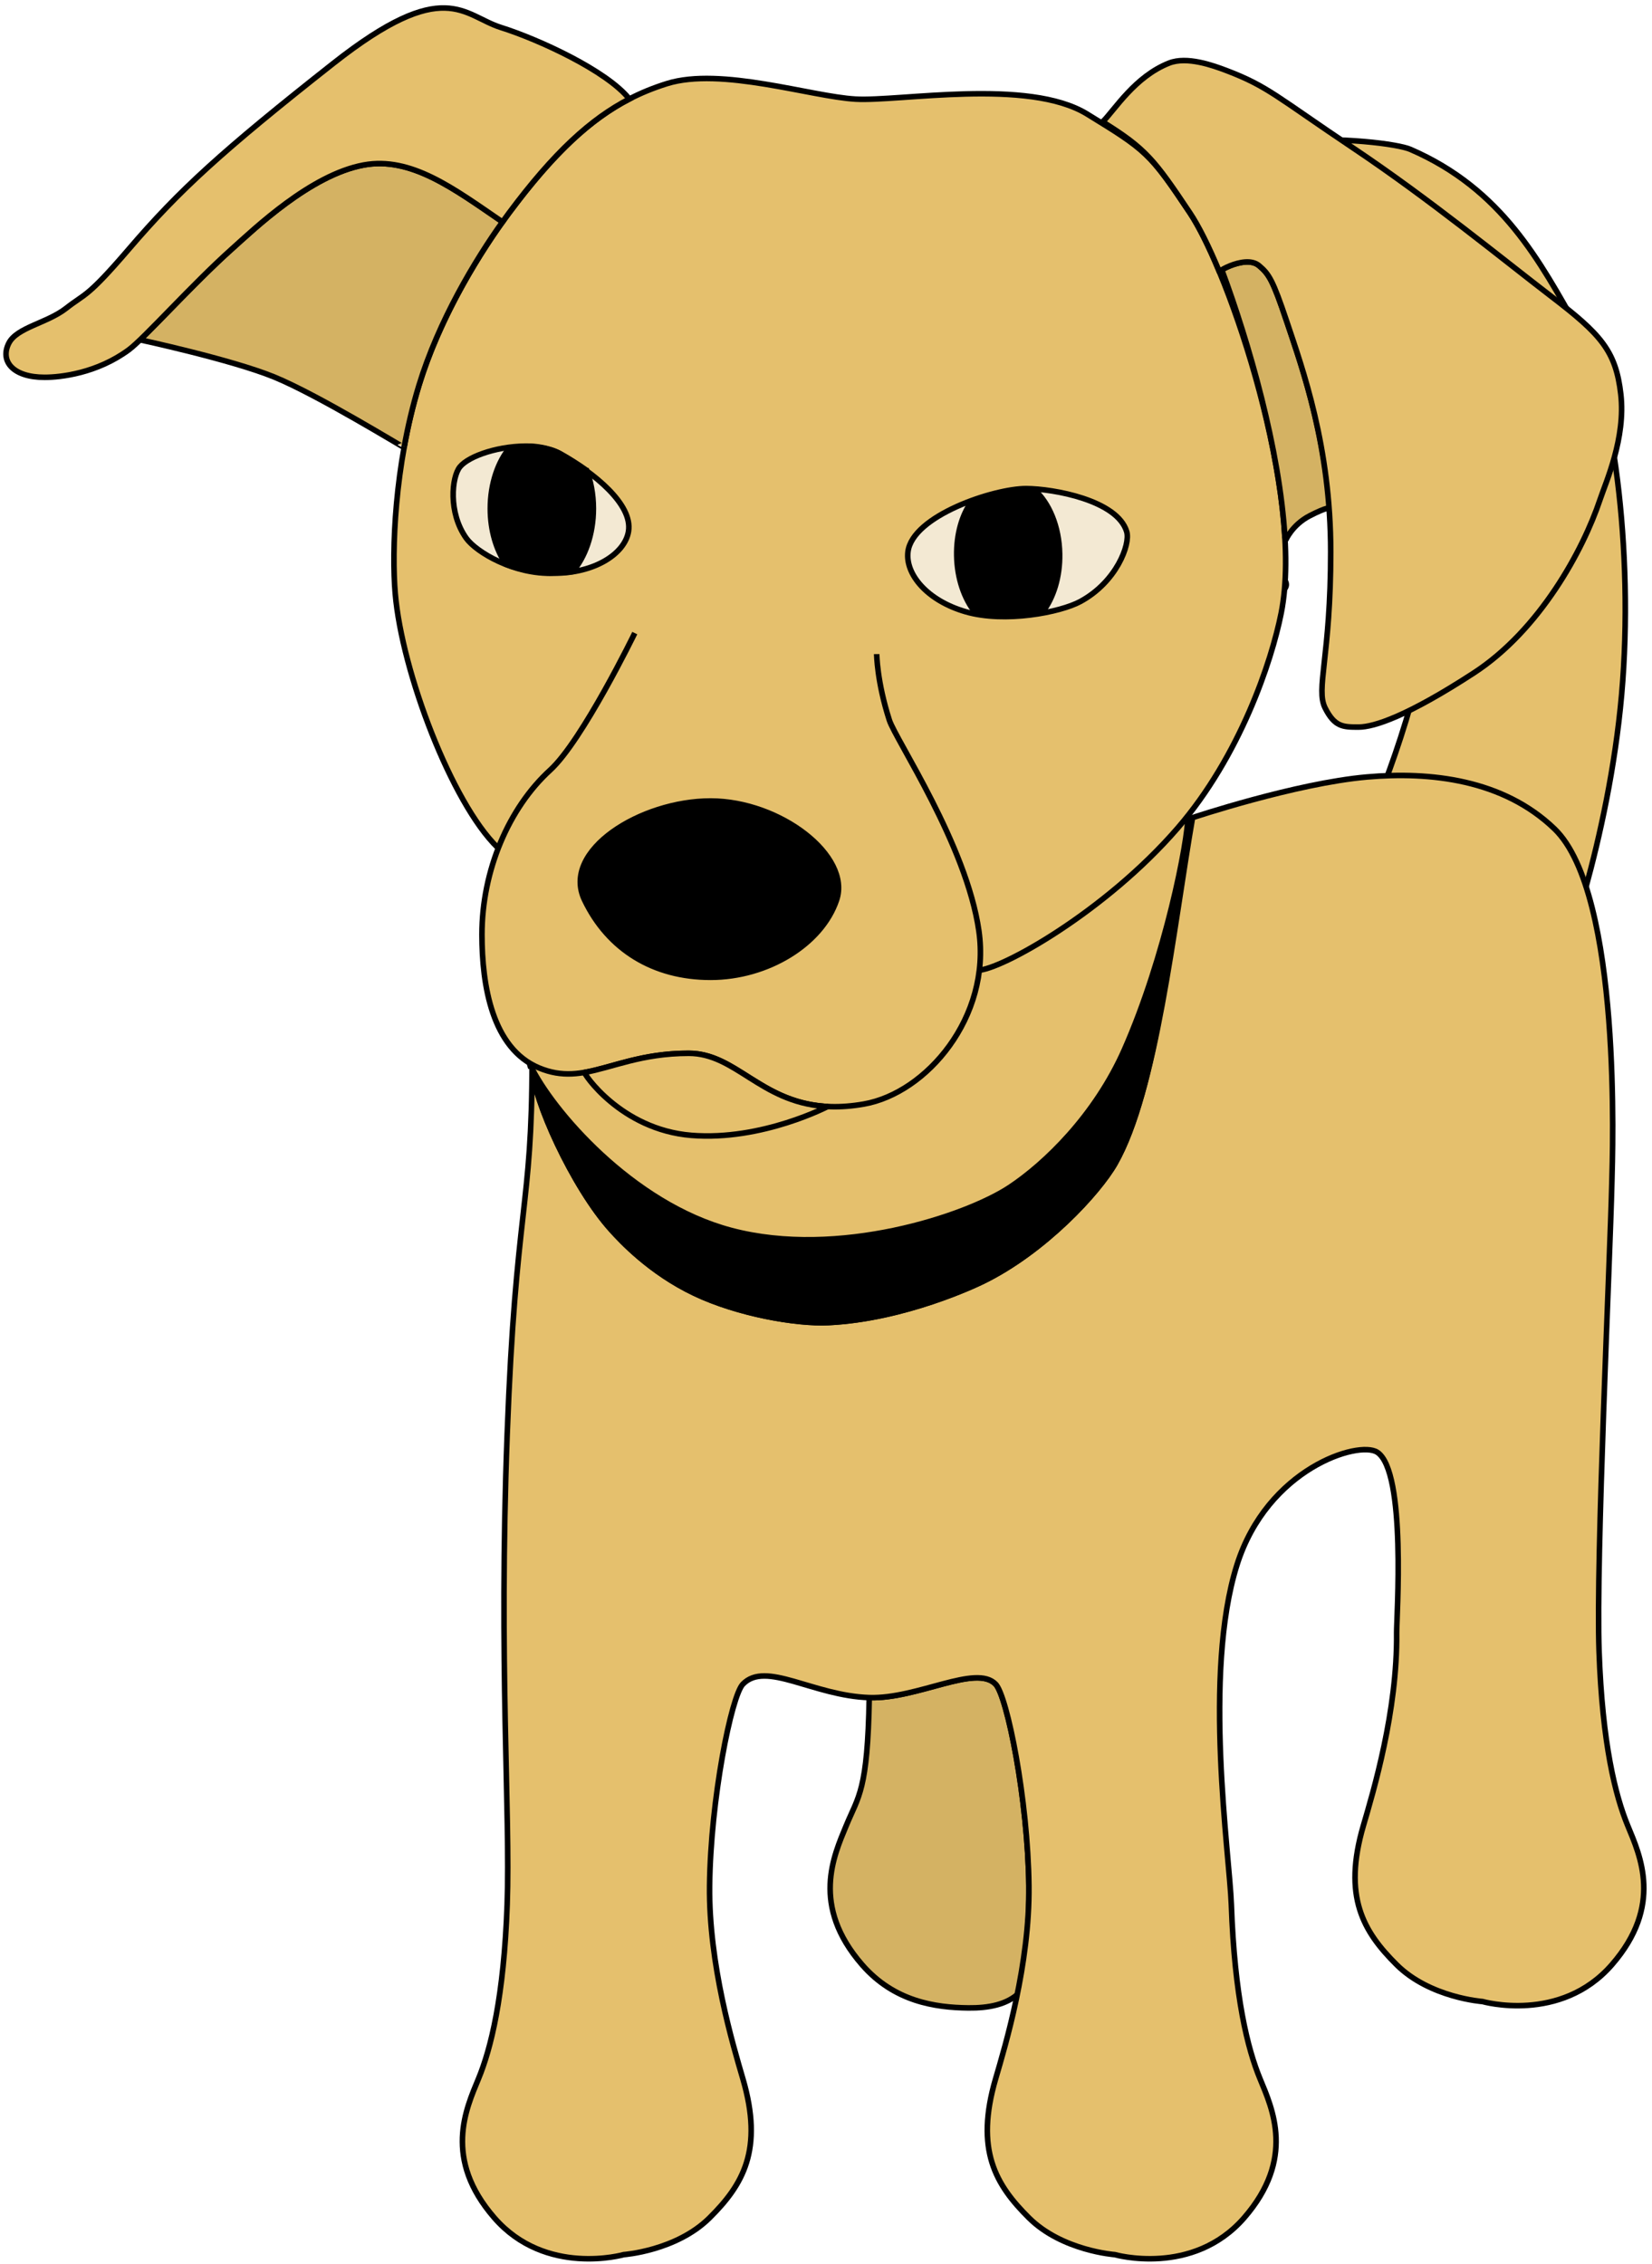 <?xml version="1.0" encoding="UTF-8" standalone="no"?>
<svg width="297px" height="407px" viewBox="0 0 297 407" version="1.1" xmlns="http://www.w3.org/2000/svg" xmlns:xlink="http://www.w3.org/1999/xlink" xmlns:sketch="http://www.bohemiancoding.com/sketch/ns">
    <!-- Generator: Sketch 3.2.2 (9983) - http://www.bohemiancoding.com/sketch -->
    <title>Dog6</title>
    <desc>Created with Sketch.</desc>
    <defs></defs>
    <g id="Page-1" stroke="none" stroke-width="1" fill="none" fill-rule="evenodd" sketch:type="MSPage">
        <g id="Lala" sketch:type="MSLayerGroup" transform="translate(1, 1)" stroke="#000000" stroke-width="1">
            <path d="M278.763,174.691 C279.499,173.635 288.208,150.174 290.539,123.876 C292.849,97.82 288.813,68.969 282.796,58.302 C275.853,45.995 269.075,33.002 252.551,25.848 C248.271,23.995 212.493,20.237 194.676,36.365 C189.434,41.11 182.799,65.769 189.99,83.885 C193.387,92.444 203.26,101.625 213.25,105.164 C221.978,108.256 231.274,106.475 230.164,103.631 C228.621,99.677 213.854,92.393 211.013,88.304 C209.658,86.355 203.224,69.247 208.292,59.448 C213.013,50.322 229.177,48.39 230.164,48.507 C242.159,49.924 252.551,70.8 252.551,70.8 C252.551,70.8 258.926,96.293 255.146,115.266 C251.493,133.604 243.423,150.651 243.423,150.651 C239.801,158.709 278.626,174.888 278.763,174.691 Z" id="Tail" fill="#E5C06D" sketch:type="MSShapeGroup"></path>
            <path d="M183.978,338.016 C183.803,322.484 180.063,303.902 177.995,301.766 C174.461,298.114 163.95,304.469 155.275,304.184 C154.979,320.973 153.352,321.838 151.133,327.209 C148.915,332.58 144.738,341.579 153.988,352.209 C159.754,358.836 167.143,359.907 173.076,359.971 C176.66,360.01 180.08,359.411 182.333,357.173 C183.48,351.382 184.051,344.504 183.978,338.016 Z" id="Back_foot" fill="#D4B263" sketch:type="MSShapeGroup"></path>
            <path d="M94.658,189.807 C94.658,216.442 91.717,215.719 90.178,256.928 C88.64,298.137 90.764,324.748 90.178,341.381 C89.592,358.015 87.24,367.338 85.021,372.709 C82.802,378.08 78.626,387.079 87.876,397.709 C97.125,408.34 111.134,404.325 111.134,404.325 C111.134,404.325 120.589,403.651 126.572,397.709 C132.555,391.768 136.292,385.491 132.555,372.709 C130.775,366.623 126.413,352.137 126.572,338.016 C126.747,322.484 130.487,303.902 132.555,301.766 C136.688,297.496 145.132,303.851 155.275,304.184 C163.95,304.469 174.461,298.114 177.995,301.766 C180.063,303.902 183.803,322.484 183.978,338.016 C184.137,352.137 179.775,366.623 177.995,372.709 C174.259,385.491 177.995,391.768 183.978,397.709 C189.961,403.651 199.416,404.325 199.416,404.325 C199.416,404.325 213.425,408.34 222.675,397.709 C231.924,387.079 227.748,378.08 225.529,372.709 C223.31,367.338 220.958,358.015 220.372,341.381 C220.062,332.57 215.203,299.858 221.387,280.317 C226.877,262.971 243.238,257.943 246.578,260.063 C251.899,263.44 250.061,289.924 250.09,292.516 C250.249,306.637 245.887,321.123 244.107,327.209 C240.371,339.991 244.107,346.268 250.09,352.209 C256.073,358.151 265.528,358.825 265.528,358.825 C265.528,358.825 279.537,362.84 288.787,352.209 C298.037,341.579 293.86,332.58 291.641,327.209 C289.422,321.838 287.07,312.515 286.484,295.881 C285.898,279.248 288.443,226.096 288.787,211.428 C288.898,206.68 290.636,159.731 278.476,148.01 C269.239,139.106 256.102,137.683 244.757,138.681 C231.925,139.809 213.397,145.994 213.397,145.994 C209.959,165.75 206.919,195.082 199.471,208.174 C196.517,213.365 186.782,223.972 175.646,229.391 C174.579,229.91 161.669,236.103 147.936,236.766 C142.173,237.045 131.659,235.209 123.891,231.517 C115.82,227.681 110.571,221.946 108.988,220.204 C101.937,212.446 94.764,196.355 94.758,191.159" id="Body" fill="#E5C06D" sketch:type="MSShapeGroup"></path>
            <path d="M94.408,190.621 C98.13,198.391 112.493,215.441 130.476,220.204 C149.669,225.288 172.661,217.672 180.55,212.44 C186.883,208.24 195.917,199.539 201.142,187.71 C208.521,171.003 212.594,150.2 212.594,145.5 C209.959,165.75 206.919,195.082 199.471,208.174 C196.517,213.365 186.782,223.972 175.646,229.391 C174.579,229.91 161.669,236.103 147.936,236.766 C142.173,237.045 131.659,235.209 123.891,231.517 C115.82,227.681 110.571,221.946 108.988,220.204 C101.937,212.446 94.764,196.355 94.758,191.159" id="Collar" fill="#000000" sketch:type="MSShapeGroup"></path>
            <path d="M94.408,190.621 C98.13,198.391 112.493,215.441 130.476,220.204 C149.669,225.288 172.661,217.672 180.55,212.44 C186.883,208.24 195.917,199.539 201.142,187.71 C208.521,171.003 212.594,150.2 212.594,145.5 C209.345,142.105 192.375,129.365 175.693,121.879 C163.881,116.579 151.336,116.147 143.814,117.256 C134.445,118.638 112.254,128.337 101.398,144.935 C91.227,160.488 91.981,182.753 94.423,191.013" id="Neck" fill="#E5C06D" sketch:type="MSShapeGroup"></path>
            <path d="M70.054,105.689 C69.405,98.088 69.92,82.691 74.319,68.289 C78.169,55.686 85.537,43.965 90.509,37.287 C101.162,22.979 109.216,17.061 118.915,14.03 C128.614,11 144.823,16.365 152.804,16.819 C160.785,17.274 183.832,12.991 194.443,19.5 C205.054,26.009 205.745,26.515 212.935,37.287 C220.125,48.059 233.542,87.957 229.338,109.205 C227.609,117.941 221.914,134.924 210.728,147.865 C197.712,162.925 178.845,173.434 174.762,173.434 C167.17,173.434 88.413,151.313 88.413,151.313 C80.269,143.348 71.271,119.942 70.054,105.689 Z" id="Head" fill="#E5C06D" sketch:type="MSShapeGroup"></path>
            <path d="M113.122,112.812 C113.122,112.812 103.708,132.154 97.903,137.448 C90.463,144.235 85.645,155.521 85.645,167 C85.645,176.218 87.504,187.471 95.894,190.979 C104.284,194.487 109.661,188.357 122.825,188.357 C132.776,188.357 137.161,200.477 154.293,197.484 C165.58,195.513 177.205,181.834 174.986,166.356 C172.767,150.877 160.025,131.989 158.891,128.468 C156.648,121.503 156.615,116.588 156.615,116.588" id="Snout" fill="#E5C06D" sketch:type="MSShapeGroup"></path>
            <path d="M147.113,197.883 C135.652,196.979 131.218,188.357 122.825,188.357 C114.295,188.357 109.035,190.93 104.106,191.788 C103.75,191.754 110.538,202.072 123.289,203.108 C136.04,204.143 148.004,197.821 148.004,197.821" id="Mouth" fill="#E5C06D" sketch:type="MSShapeGroup"></path>
            <path d="M81.692,82.921 C80.207,84.731 79.553,91.155 82.813,95.741 C84.622,98.286 91.471,102.318 98.548,102.048 C105.904,102.069 111.357,98.547 111.996,94.516 C112.765,89.656 105.851,84.051 99.641,80.541 C97.51,79.337 94.523,79.22 94.523,79.22 C88.993,79.004 83.335,80.918 81.692,82.921 L81.692,82.921 Z" id="R_eye" fill="#F3E9D3" sketch:type="MSShapeGroup"></path>
            <path d="M104.53,83.616 C103.004,82.515 101.387,81.501 99.816,80.62 C97.682,79.423 94.689,79.307 94.689,79.307 C93.33,79.254 91.963,79.329 90.649,79.501 C88.566,81.94 87.148,85.935 87.148,90.427 C87.148,94.377 88.244,97.942 90.005,100.474 C92.456,101.379 95.566,102.107 98.721,101.987 C99.84,101.99 100.914,101.912 101.934,101.764 C104.138,99.251 105.679,95.109 105.679,90.427 C105.679,87.816 105.2,85.373 104.366,83.285" id="R_pupil" fill="#000000" sketch:type="MSShapeGroup"></path>
            <path d="M201.563,94.585 C202.244,96.876 199.712,103.634 193.215,107.144 C189.636,109.077 179.699,111.036 172.604,108.976 C165.661,106.959 161.742,102.219 162.235,98.199 C163.035,91.69 177.762,86.811 183.519,86.839 C188.367,86.863 199.879,88.922 201.563,94.585 L201.563,94.585 Z" id="L_eye" fill="#F3E9D3" sketch:type="MSShapeGroup"></path>
            <path d="M186.456,108.999 C188.388,106.457 189.575,102.715 189.502,98.562 C189.417,93.659 187.597,89.389 184.933,87.021 C184.203,86.962 183.731,86.953 183.31,86.959 C181.023,86.988 177.332,87.798 173.671,89.164 C171.936,91.596 170.938,95.067 171.005,98.885 C171.076,102.967 172.349,106.609 174.311,109.081 C178.137,109.857 182.913,109.515 186.838,108.725" id="L_pupil" fill="#000000" sketch:type="MSShapeGroup"></path>
            <path d="M126.744,174.693 C137.006,174.693 146.74,168.711 149.4,160.79 C152.06,152.869 139.256,143 126.744,143 C114.231,143 99.831,151.897 104.088,160.79 C108.345,169.684 116.481,174.693 126.744,174.693 Z" id="Nose" fill="#000000" sketch:type="MSShapeGroup"></path>
            <path d="M24.159,60.118 C27.952,56.485 34.795,49.021 40.652,43.787 C44.716,40.155 54.824,30.423 64.393,28.663 C72.881,27.102 80.552,32.888 89.376,38.84 C84.473,45.693 77.886,56.612 74.319,68.289 C73.189,71.989 72.315,75.755 71.652,79.437 C71.635,79.529 56.12,69.965 48.273,66.764 C40.546,63.612 24.064,60.067 24.064,60.067" id="R_ear_b" fill="#D4B263" sketch:type="MSShapeGroup"></path>
            <path d="M89.166,39.135 C89.629,38.483 90.078,37.866 90.509,37.287 C98.6,26.42 105.192,20.393 112.144,16.795 C108.133,11.742 95.883,6.091 89.071,3.947 C82.259,1.803 78.989,-5.418 58.91,10.405 C38.832,26.229 31.253,33.173 22.157,43.787 C14.562,52.649 14.384,51.676 10.92,54.397 C7.455,57.117 1.983,57.848 0.561,60.742 C-1.008,63.938 1.312,66.832 7.017,66.832 C9.868,66.832 16.412,66.121 22.157,61.884 C24.926,59.841 33.52,50.161 40.652,43.787 C44.716,40.155 54.824,30.423 64.393,28.663 C72.881,27.102 80.552,32.888 89.071,38.725" id="R_ear" fill="#E5C06D" sketch:type="MSShapeGroup"></path>
            <path d="M230.137,96.128 C230.137,96.128 231.272,93.376 234.452,91.732 C237.633,90.088 238.083,90.339 238.083,90.339 C236.787,75.272 232.759,64.039 230.327,56.775 C227.832,49.325 227.128,48.248 225.342,46.752 C222.69,44.532 216.405,48.702 218.74,47.727 C223.455,60.446 229.105,79.865 230.011,95.765" id="L_ear_b" fill="#D4B263" sketch:type="MSShapeGroup"></path>
            <path d="M218.201,47.802 C216.314,43.261 214.483,39.606 212.935,37.287 C206.51,27.661 205.001,25.749 197.238,20.909 C199.447,18.687 203.058,12.745 209.199,10.333 C212.366,9.089 216.996,10.728 219.528,11.694 C226.968,14.534 228.554,16.42 242.305,25.628 C256.056,34.836 269.115,45.553 277.926,52.309 C286.738,59.066 289.498,62.01 290.394,69.889 C291.29,77.769 287.742,85.572 286.639,88.866 C283.612,97.904 275.836,112.254 263.957,119.987 C252.078,127.721 246.037,129.712 243.26,129.712 C240.482,129.712 238.96,129.712 237.234,126.28 C235.507,122.849 238.235,117.131 238.235,98.214 C238.235,79.297 233.182,65.301 230.327,56.775 C227.832,49.325 227.128,48.248 225.342,46.752 C222.69,44.532 216.405,48.702 218.74,47.727" id="L_ear" fill="#E5C06D" sketch:type="MSShapeGroup"></path>
        </g>
    </g>
</svg>